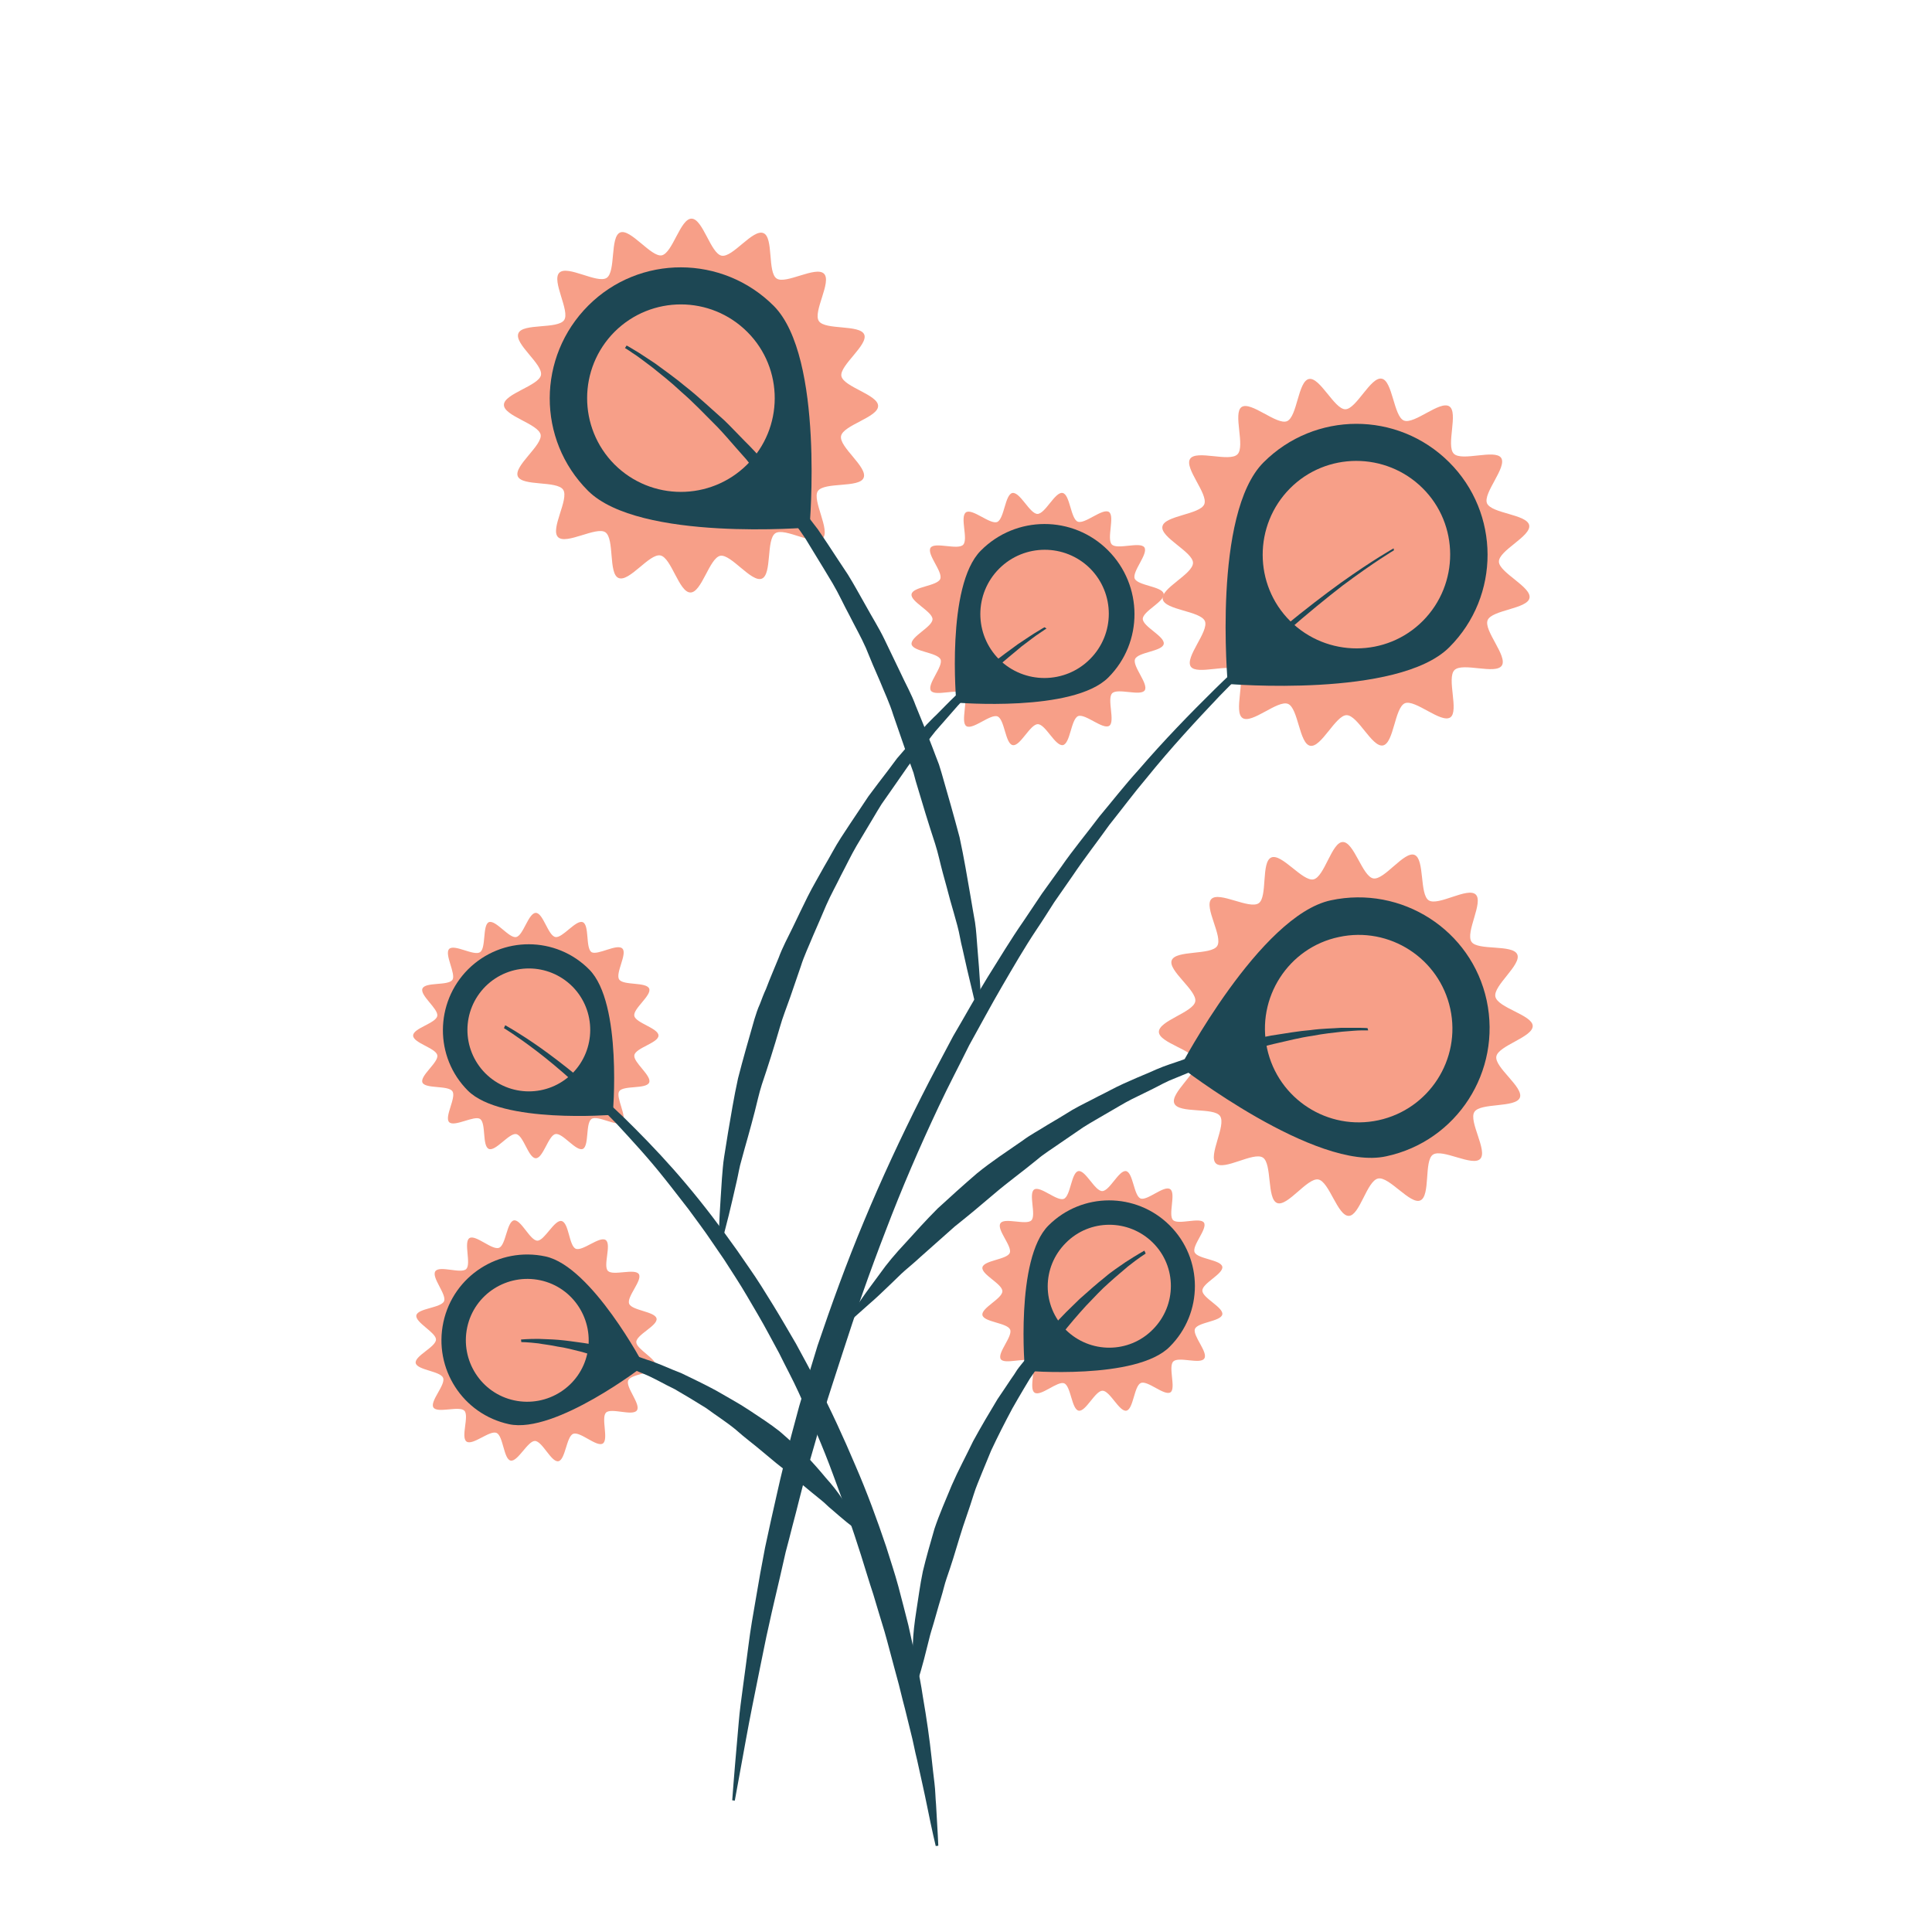 <?xml version="1.0" encoding="utf-8"?>
<!-- Generator: Adobe Illustrator 16.0.0, SVG Export Plug-In . SVG Version: 6.00 Build 0)  -->
<!DOCTYPE svg PUBLIC "-//W3C//DTD SVG 1.1//EN" "http://www.w3.org/Graphics/SVG/1.1/DTD/svg11.dtd">
<svg version="1.1" id="Layer_1" xmlns="http://www.w3.org/2000/svg" xmlns:xlink="http://www.w3.org/1999/xlink" x="0px" y="0px"
	 width="600px" height="600px" viewBox="0 0 600 600" enable-background="new 0 0 600 600" xml:space="preserve">
<path fill="#F79F88" d="M255.9,85c2.5,2.5-3.5,11.8-1.6,14.7c1.9,2.9,12.8,1,14.1,4.2c1.3,3.2-7.7,9.6-7.1,12.9
	c0.7,3.4,11.5,5.8,11.4,9.3c0,3.5-10.8,5.9-11.5,9.3c-0.7,3.4,8.4,9.7,7,13c-1.3,3.2-12.2,1.2-14.2,4.1c-1.9,2.8,4,12.2,1.5,14.7
	s-11.8-3.5-14.7-1.6c-2.9,1.9-1,12.8-4.2,14.1c-3.2,1.3-9.6-7.7-12.9-7.1c-3.4,0.7-5.8,11.5-9.3,11.4c-3.5,0-5.9-10.8-9.3-11.5
	c-3.4-0.7-9.7,8.4-13,7c-3.2-1.3-1.2-12.2-4.1-14.2c-2.8-1.9-12.2,4-14.7,1.5c-2.5-2.5,3.5-11.8,1.6-14.7c-1.9-2.9-12.8-1-14.1-4.2
	c-1.3-3.2,7.7-9.6,7.1-12.9c-0.7-3.4-11.5-5.8-11.4-9.3c0-3.4,10.8-5.9,11.5-9.2c0.7-3.4-8.4-9.7-7-13c1.3-3.2,12.2-1.2,14.2-4.1
	c1.9-2.8-4-12.2-1.5-14.7s11.8,3.5,14.7,1.6c2.9-1.9,1-12.8,4.2-14.1c3.2-1.3,9.6,7.7,12.9,7.1c3.4-0.7,5.8-11.5,9.3-11.4
	s5.9,10.8,9.3,11.5c3.4,0.7,9.7-8.4,13-7c3.2,1.3,1.2,12.2,4.1,14.1C244,88.4,253.4,82.5,255.9,85z"/>
<g>
	<path fill="#1D4754" d="M182.7,94.9c-15.9,15.9-16,41.6-0.1,57.5c15.9,15.9,68.8,11.4,68.8,11.4s4.7-52.9-11.1-68.8
		C224.4,79.1,198.6,79,182.7,94.9z M232,144.3c-11.4,11.3-29.8,11.3-41.2-0.1c-11.3-11.4-11.3-29.8,0.1-41.2
		c11.4-11.3,29.8-11.3,41.2,0.1S243.4,133,232,144.3z"/>
</g>
<path fill="#1D4754" d="M194.6,107.3c0,0,0.8,0.4,2.4,1.4c1.6,0.9,3.7,2.4,6.5,4.2c2.7,2,6,4.3,9.6,7.3c3.7,2.9,7.5,6.5,11.8,10.3
	c2.1,2,4.1,4.2,6.3,6.4c1.1,1.1,2.2,2.2,3.3,3.4c1.1,1.2,2.1,2.4,3.2,3.7c2.2,2.5,4.4,5.1,6.6,7.7c2.1,2.8,4.2,5.6,6.4,8.4
	c1.1,1.4,2.2,2.9,3.3,4.3c1,1.5,2,3,3.1,4.6c2,3.1,4.1,6.2,6.2,9.4c2,3.2,3.8,6.6,5.7,9.9c1.8,3.3,3.9,6.6,5.6,10.1
	c1.7,3.5,3.3,6.9,5,10.4c1.6,3.5,3.5,6.8,4.8,10.4c1.4,3.5,2.9,7,4.2,10.4c0.7,1.7,1.3,3.4,2,5.2l1,2.6l0.8,2.6
	c2,6.9,3.9,13.6,5.6,20c1.4,6.4,2.4,12.6,3.4,18.3c0.5,2.8,0.9,5.5,1.4,8.1c0.4,2.6,0.5,5.1,0.7,7.4c0.4,4.7,0.7,8.7,0.9,12.1
	c0.4,6.7,0.5,10.5,0.5,10.5l-0.8,0.1c0,0-1-3.7-2.5-10.2c-0.8-3.2-1.7-7.2-2.7-11.7c-0.6-2.2-0.9-4.7-1.6-7.2
	c-0.7-2.5-1.4-5.1-2.2-7.8c-0.7-2.7-1.5-5.6-2.3-8.5c-0.8-2.9-1.4-6-2.4-9.1c-2-6.1-4-12.6-6-19.4l-0.7-2.6l-0.9-2.5
	c-0.6-1.7-1.2-3.4-1.8-5.1c-1.2-3.4-2.4-6.9-3.6-10.4c-1.1-3.6-2.7-6.9-4.1-10.4c-1.5-3.4-3-6.9-4.4-10.4c-1.5-3.4-3.4-6.7-5.1-10.1
	c-1.8-3.3-3.3-6.7-5.2-9.9c-1.9-3.2-3.8-6.3-5.7-9.4c-0.9-1.5-1.9-3.1-2.8-4.6c-1-1.5-2-2.9-3.1-4.4c-2-2.9-4-5.7-6-8.5
	c-2.1-2.7-4.2-5.3-6.2-7.8c-1-1.3-2-2.5-3-3.8c-1-1.2-2.1-2.3-3.1-3.5c-2-2.3-3.9-4.5-5.9-6.6c-4-4-7.6-7.8-11.1-10.8
	c-3.4-3.2-6.5-5.6-9.1-7.7c-2.7-2-4.7-3.6-6.2-4.5c-1.4-1-2.3-1.5-2.3-1.5L194.6,107.3z"/>
<path fill="#F79F88" d="M407.9,273.1c-3.4,0.7-9.9-8.2-13.1-6.8c-3.2,1.4-1.1,12.3-3.9,14.2c-2.9,2-12.3-3.8-14.7-1.3
	c-2.4,2.5,3.7,11.7,1.8,14.6c-1.9,2.9-12.8,1.2-14.1,4.4c-1.3,3.2,7.9,9.4,7.3,12.8c-0.6,3.4-11.4,6-11.3,9.5
	c0.1,3.4,10.9,5.6,11.6,9.1c0.7,3.4-8.2,9.9-6.8,13.1c1.4,3.2,12.3,1.1,14.2,3.9c2,2.9-3.8,12.3-1.3,14.7c2.5,2.4,11.7-3.7,14.6-1.8
	c2.9,1.9,1.2,12.8,4.4,14.1c3.2,1.3,9.4-7.9,12.8-7.3c3.4,0.6,6,11.4,9.5,11.3c3.4-0.1,5.6-10.9,9.1-11.6c3.4-0.7,10,8.2,13.1,6.8
	c3.2-1.4,1.1-12.3,3.9-14.2c2.9-2,12.3,3.8,14.7,1.3c2.4-2.5-3.7-11.7-1.8-14.6c1.9-2.9,12.8-1.2,14.1-4.4c1.3-3.2-7.9-9.4-7.3-12.8
	c0.6-3.4,11.4-6,11.3-9.5c-0.1-3.4-10.9-5.6-11.6-9.1c-0.7-3.4,8.2-9.9,6.8-13.1c-1.4-3.2-12.3-1.1-14.2-3.9
	c-2-2.9,3.8-12.3,1.3-14.7c-2.5-2.4-11.7,3.7-14.6,1.8c-2.9-1.9-1.2-12.8-4.4-14.1c-3.2-1.3-9.4,7.9-12.8,7.3
	c-3.4-0.6-6-11.4-9.5-11.3C413.6,261.5,411.3,272.4,407.9,273.1z"/>
<g>
	<path fill="#1D4754" d="M413.3,279.6c-22,4.7-46.7,51.7-46.7,51.7s42,32.6,63.9,27.8c22-4.7,35.9-26.4,31.2-48.4
		C457,288.8,435.3,274.9,413.3,279.6z M415.8,291c15.7-3.4,31.2,6.6,34.6,22.3c3.4,15.7-6.6,31.2-22.3,34.6
		c-15.7,3.4-31.2-6.6-34.6-22.3S400.1,294.3,415.8,291z"/>
</g>
<path fill="#1D4754" d="M424.9,320c0,0-0.8,0-2.1,0c-1.4,0-3.4,0.2-6,0.4c-2.6,0.3-5.7,0.6-9.3,1.3c-3.6,0.5-7.5,1.5-11.9,2.5
	c-2.2,0.5-4.4,1.2-6.7,1.9c-1.1,0.3-2.3,0.7-3.5,1c-1.2,0.4-2.3,0.8-3.5,1.2c-2.4,0.8-4.9,1.7-7.4,2.6c-2.5,1-5,2.1-7.5,3.1
	c-1.3,0.5-2.6,1.1-3.9,1.6c-1.3,0.6-2.5,1.2-3.8,1.9c-2.5,1.3-5.1,2.5-7.7,3.8c-2.6,1.3-5.1,2.9-7.6,4.3c-2.5,1.5-5.1,2.9-7.6,4.5
	c-2.4,1.7-4.9,3.3-7.3,5c-2.4,1.7-4.9,3.2-7.1,5.1c-4.5,3.7-9.1,7-13.3,10.6c-4.2,3.6-8.3,7-12.2,10.1c-3.8,3.4-7.4,6.6-10.7,9.5
	c-1.6,1.5-3.3,2.9-4.8,4.2c-1.5,1.3-2.8,2.7-4.2,4c-2.6,2.5-4.9,4.7-6.9,6.4c-3.9,3.5-6.2,5.5-6.2,5.5l-0.6-0.5c0,0,1.6-2.5,4.6-6.8
	c1.5-2.2,3.4-4.7,5.6-7.7c2.1-3,4.8-6.2,7.9-9.5c3-3.3,6.3-7,10-10.7c3.8-3.5,7.9-7.2,12.2-10.9c4.4-3.6,9.3-6.8,14.2-10.2
	c2.4-1.8,5.1-3.2,7.6-4.8c2.6-1.5,5.2-3.1,7.8-4.7c2.6-1.5,5.4-2.8,8-4.2c2.7-1.3,5.3-2.8,8-4c2.7-1.2,5.4-2.4,8.1-3.5
	c1.3-0.6,2.7-1.2,4-1.7c1.4-0.5,2.7-1,4-1.4c2.7-0.9,5.3-1.9,7.8-2.8c2.6-0.7,5.2-1.5,7.7-2.2c1.2-0.3,2.5-0.7,3.7-1
	c1.2-0.3,2.4-0.5,3.6-0.8c2.4-0.5,4.7-1.1,6.9-1.5c4.5-0.7,8.5-1.4,12.2-1.7c3.6-0.5,6.8-0.5,9.4-0.7c2.6,0,4.7,0,6.1,0
	c1.4,0,2.2,0.1,2.2,0.1L424.9,320z"/>
<path fill="#F79F88" d="M384.3,141.1c-2.5,2.5-12.8-1.5-14.7,1.4c-1.9,2.9,5.7,10.9,4.4,14.1c-1.3,3.2-12.4,3.5-13,6.9
	c-0.7,3.4,9.5,7.9,9.5,11.3c0,3.5-10.1,7.9-9.4,11.3c0.7,3.4,11.7,3.6,13.1,6.8c1.3,3.2-6.3,11.2-4.4,14.1
	c1.9,2.8,12.2-1.2,14.7,1.3c2.5,2.5-1.5,12.8,1.4,14.7c2.9,1.9,10.9-5.7,14.1-4.4c3.2,1.3,3.5,12.4,6.9,13c3.4,0.7,7.9-9.5,11.3-9.5
	c3.5,0,7.9,10.1,11.3,9.4c3.4-0.7,3.6-11.7,6.8-13.1c3.2-1.3,11.2,6.3,14.1,4.4c2.8-1.9-1.2-12.2,1.3-14.7
	c2.5-2.5,12.8,1.5,14.7-1.4c1.9-2.9-5.7-10.9-4.4-14.1c1.3-3.2,12.4-3.5,13-6.9c0.7-3.4-9.5-7.9-9.5-11.3c0-3.5,10.1-7.9,9.4-11.3
	c-0.7-3.4-11.7-3.6-13.1-6.8c-1.3-3.2,6.3-11.2,4.4-14.1c-1.9-2.8-12.2,1.2-14.7-1.3c-2.5-2.5,1.5-12.8-1.4-14.7
	c-2.9-1.9-10.9,5.7-14.1,4.4c-3.2-1.3-3.5-12.4-6.9-13c-3.4-0.7-7.9,9.5-11.3,9.5c-3.4,0-7.9-10.1-11.3-9.4
	c-3.4,0.7-3.6,11.7-6.8,13.1c-3.2,1.3-11.2-6.3-14.1-4.4C382.8,128.3,386.8,138.6,384.3,141.1z"/>
<g>
	<path fill="#1D4754" d="M392.4,143.6c-15.9,15.9-11.1,68.8-11.1,68.8s52.9,4.5,68.8-11.4c15.9-15.9,15.8-41.7-0.1-57.5
		C434,127.6,408.3,127.7,392.4,143.6z M400.6,151.7c11.3-11.4,29.8-11.4,41.2-0.1c11.4,11.3,11.4,29.8,0.1,41.2
		c-11.3,11.4-29.8,11.4-41.2,0.1C389.3,181.6,389.3,163.1,400.6,151.7z"/>
</g>
<path fill="#1D4754" d="M432.9,170.9c0,0-6.1,3.6-16,11c-4.9,3.8-10.7,8.5-17.2,14.2c-6.4,5.7-13.5,12.4-20.9,20
	c-7.3,7.7-15.1,16.1-22.7,25.5c-3.9,4.6-7.6,9.6-11.6,14.6c-3.7,5.2-7.7,10.3-11.4,15.8c-1.9,2.7-3.8,5.5-5.7,8.2
	c-1.8,2.8-3.6,5.7-5.5,8.5c-3.8,5.7-7.2,11.6-10.7,17.6c-3.5,6-6.8,12.2-10.2,18.3c-3.1,6.3-6.4,12.5-9.4,18.9
	c-6,12.7-11.6,25.7-16.5,38.6c-5,12.9-9.5,25.8-13.5,38.3c-2,6.3-4.1,12.4-5.9,18.5c-1.7,6.1-3.4,12.1-5.1,17.9
	c-1.7,5.8-3,11.6-4.5,17.1c-0.7,2.8-1.4,5.5-2.1,8.1c-0.6,2.7-1.2,5.3-1.8,7.9c-1.2,5.2-2.4,10.1-3.4,14.8
	c-1.1,4.7-1.9,9.2-2.8,13.4c-1.7,8.4-3.2,15.8-4.3,21.9c-2.2,12.2-3.5,19.2-3.5,19.2l-0.8-0.1c0,0,0.5-7.1,1.6-19.4
	c0.3-3.1,0.5-6.5,1-10.3c0.5-3.7,1-7.7,1.6-12c0.6-4.3,1.1-8.9,1.9-13.7c0.8-4.8,1.7-9.8,2.6-15.1c0.5-2.6,1-5.3,1.5-8
	c0.6-2.7,1.2-5.5,1.8-8.3c1.3-5.6,2.5-11.4,4-17.4c1.5-5.9,3.1-12,4.8-18.2c1.8-6.2,3.8-12.4,5.7-18.8c4.3-12.7,9-25.7,14.4-38.6
	c5.4-13,11.4-25.9,17.8-38.6c3.2-6.4,6.6-12.6,9.9-18.9c3.6-6.1,7-12.3,10.7-18.3c3.7-5.9,7.3-11.9,11.2-17.5
	c1.9-2.8,3.8-5.7,5.7-8.5c2-2.7,3.9-5.5,5.9-8.2c3.8-5.5,8-10.5,11.9-15.7c4.1-4.9,8-9.9,12.1-14.4c8-9.3,16-17.5,23.6-25
	c7.6-7.5,14.9-13.9,21.6-19.5c6.7-5.5,12.7-10.1,17.7-13.7c10.1-7.2,16.4-10.7,16.4-10.7L432.9,170.9z"/>
<path fill="#F79F88" d="M299.1,169.2c-1.7,1.7-8.8-1-10.1,0.9c-1.3,2,3.9,7.5,3,9.7c-0.9,2.2-8.5,2.4-8.9,4.7
	c-0.5,2.3,6.5,5.4,6.5,7.8c0,2.4-6.9,5.4-6.5,7.8c0.5,2.3,8,2.5,9,4.7c0.9,2.2-4.3,7.7-3,9.7c1.3,1.9,8.4-0.8,10.1,0.9
	c1.7,1.7-1,8.8,0.9,10.1c2,1.3,7.5-3.9,9.7-3c2.2,0.9,2.4,8.5,4.7,8.9c2.3,0.5,5.4-6.5,7.8-6.5s5.4,6.9,7.8,6.5c2.3-0.5,2.5-8,4.7-9
	c2.2-0.9,7.7,4.3,9.7,3c1.9-1.3-0.8-8.4,0.9-10.1s8.8,1,10.1-0.9c1.3-2-3.9-7.5-3-9.7c0.9-2.2,8.5-2.4,8.9-4.7
	c0.5-2.3-6.5-5.4-6.5-7.8c0-2.4,6.9-5.4,6.5-7.8c-0.5-2.3-8-2.5-9-4.7c-0.9-2.2,4.3-7.7,3-9.7c-1.3-1.9-8.4,0.8-10.1-0.9
	c-1.7-1.7,1-8.8-0.9-10.1c-2-1.3-7.5,3.9-9.7,3c-2.2-0.9-2.4-8.5-4.7-8.9c-2.3-0.5-5.4,6.5-7.8,6.5c-2.4,0-5.4-6.9-7.8-6.5
	c-2.3,0.5-2.5,8-4.7,9c-2.2,0.9-7.7-4.3-9.7-3C298,160.5,300.8,167.5,299.1,169.2z"/>
<g>
	<path fill="#1D4754" d="M304.6,171c-10.9,10.9-7.6,47.2-7.6,47.2s36.3,3.1,47.2-7.8c10.9-10.9,10.8-28.6-0.1-39.5
		C333.2,160,315.5,160,304.6,171z M310.3,176.6c7.8-7.8,20.4-7.8,28.2-0.1c7.8,7.8,7.8,20.4,0,28.2c-7.8,7.8-20.4,7.8-28.2,0.1
		C302.5,197,302.5,184.4,310.3,176.6z"/>
</g>
<path fill="#1D4754" d="M325,195.2c0,0-0.8,0.5-2.1,1.4c-1.4,0.9-3.3,2.4-5.7,4.2c-2.3,2-5.2,4.2-8.3,7.1c-3.2,2.8-6.5,6.2-10.2,9.9
	c-1.8,1.9-3.5,4-5.4,6.1c-0.9,1.1-1.9,2.1-2.8,3.2c-0.9,1.1-1.8,2.3-2.7,3.5c-1.8,2.3-3.7,4.7-5.7,7.2c-1.8,2.6-3.6,5.2-5.5,7.9
	c-0.9,1.3-1.9,2.7-2.8,4c-0.9,1.4-1.7,2.8-2.6,4.3c-1.7,2.9-3.5,5.8-5.2,8.7c-1.7,2.9-3.2,6.1-4.8,9.1c-1.5,3.1-3.2,6.1-4.6,9.3
	c-1.4,3.2-2.7,6.4-4.1,9.5c-1.3,3.2-2.8,6.3-3.8,9.5c-1.1,3.2-2.2,6.4-3.3,9.6c-0.6,1.6-1.1,3.1-1.7,4.7l-0.8,2.3l-0.7,2.3
	c-1.8,6.2-3.7,12.2-5.6,17.8c-0.9,2.8-1.5,5.7-2.2,8.4c-0.7,2.7-1.4,5.3-2.1,7.8c-0.7,2.5-1.4,4.9-2,7.2c-0.7,2.3-1,4.5-1.5,6.6
	c-0.9,4.1-1.8,7.7-2.5,10.7c-1.5,5.9-2.4,9.4-2.4,9.4l-0.8-0.1c0,0,0.1-3.5,0.4-9.7c0.2-3.1,0.4-6.8,0.7-11.1
	c0.2-2.1,0.3-4.4,0.7-6.8c0.4-2.4,0.8-4.9,1.2-7.5c0.9-5.2,1.8-10.9,3.1-16.8c1.5-5.9,3.3-12.1,5.1-18.4c0.5-1.6,1-3.2,1.7-4.7
	c0.6-1.6,1.2-3.2,1.9-4.7c1.2-3.2,2.6-6.4,3.9-9.6c1.2-3.3,2.9-6.4,4.4-9.5c1.5-3.2,3.1-6.4,4.6-9.5c1.6-3.2,3.4-6.2,5.1-9.3
	c1.8-3,3.4-6.2,5.3-9.1c1.9-2.9,3.8-5.8,5.7-8.6c0.9-1.4,1.9-2.8,2.8-4.2c1-1.3,2-2.7,3-4c2-2.6,4-5.2,5.9-7.8
	c2.1-2.4,4.1-4.8,6.1-7c1-1.1,2-2.3,3-3.4c1-1,2-2.1,3.1-3.1c2-2,3.9-4,5.8-5.8c3.9-3.5,7.4-6.9,10.8-9.5c3.3-2.8,6.4-4.9,8.8-6.7
	c2.6-1.7,4.6-3.1,6-3.9c1.4-0.9,2.2-1.3,2.2-1.3L325,195.2z"/>
<path fill="#F79F88" d="M320.3,379c-1.6,1.6-8.4-1-9.6,0.9c-1.3,1.9,3.7,7.1,2.9,9.2c-0.9,2.1-8.1,2.3-8.5,4.5
	c-0.4,2.2,6.2,5.1,6.2,7.4c0,2.3-6.6,5.2-6.2,7.4c0.4,2.2,7.7,2.4,8.6,4.5c0.9,2.1-4.1,7.3-2.9,9.2c1.2,1.8,8-0.8,9.6,0.8
	c1.6,1.6-1,8.4,0.9,9.6c1.9,1.3,7.1-3.7,9.2-2.9c2.1,0.9,2.3,8.1,4.5,8.5c2.2,0.4,5.1-6.2,7.4-6.2c2.3,0,5.2,6.6,7.4,6.2
	c2.2-0.4,2.4-7.7,4.5-8.6c2.1-0.9,7.3,4.1,9.2,2.9c1.8-1.2-0.8-8,0.9-9.6s8.4,1,9.6-0.9c1.3-1.9-3.7-7.1-2.9-9.2
	c0.9-2.1,8.1-2.3,8.5-4.5c0.4-2.2-6.2-5.1-6.2-7.4s6.6-5.2,6.2-7.4c-0.4-2.2-7.7-2.4-8.6-4.5c-0.9-2.1,4.1-7.3,2.9-9.2
	c-1.2-1.8-8,0.8-9.6-0.8c-1.6-1.6,1-8.4-0.9-9.6c-1.9-1.3-7.1,3.7-9.2,2.9c-2.1-0.9-2.3-8.1-4.5-8.5c-2.2-0.4-5.1,6.2-7.4,6.2
	c-2.3,0-5.2-6.6-7.4-6.2c-2.2,0.4-2.4,7.7-4.5,8.6c-2.1,0.9-7.3-4.1-9.2-2.9C319.3,370.6,321.9,377.4,320.3,379z"/>
<g>
	<path fill="#1D4754" d="M325.6,380.6c-10.4,10.4-7.3,45.1-7.3,45.1s34.7,3,45-7.5c10.4-10.4,10.4-27.3-0.1-37.7
		C352.8,370.2,336,370.2,325.6,380.6z M331,386c7.4-7.5,19.5-7.5,27-0.1c7.5,7.4,7.5,19.5,0,27c-7.4,7.5-19.5,7.5-27,0.1
		C323.5,405.5,323.5,393.5,331,386z"/>
</g>
<path fill="#1D4754" d="M355.8,389.3c0,0-2.1,1.3-5.5,4c-1.6,1.4-3.7,3.1-5.9,5.1c-2.3,2-4.6,4.5-7.1,7.1c-1.3,1.4-2.5,2.8-3.8,4.3
	c-1.3,1.5-2.6,3.1-3.9,4.8c-1.3,1.7-2.6,3.4-4,5.1c-1.2,1.8-2.5,3.7-3.8,5.6c-0.6,0.9-1.3,1.9-2,2.9c-0.6,1-1.2,2-1.8,3
	c-1.2,2-2.4,4.1-3.6,6.2c-2.3,4.3-4.5,8.6-6.6,13.1c-0.9,2.3-1.9,4.5-2.8,6.8c-0.9,2.3-1.9,4.5-2.6,6.8c-1.4,4.6-3.1,9-4.4,13.4
	c-1.3,4.4-2.6,8.6-4,12.6c-0.7,2-1.1,4-1.7,5.9c-0.6,1.9-1.1,3.8-1.6,5.5c-0.5,1.8-1,3.5-1.5,5.1c-0.5,1.6-0.8,3.2-1.2,4.6
	c-0.7,2.9-1.4,5.5-2,7.6c-1.2,4.2-2,6.6-2,6.6l-0.8-0.1c0,0-0.1-2.5,0-6.9c0-2.2,0.1-4.9,0.3-8c0.1-3.1,0.5-6.5,1.1-10.3
	c0.6-3.7,1.1-7.8,2-12.1c1-4.2,2.3-8.7,3.6-13.2c1.5-4.5,3.5-9,5.4-13.6c2-4.6,4.4-9,6.6-13.6c2.4-4.4,5-8.8,7.6-13.1
	c1.4-2.1,2.8-4.1,4.1-6.1c0.7-1,1.4-2,2-3c0.7-1,1.5-1.9,2.2-2.8c1.4-1.9,2.9-3.7,4.3-5.5c1.5-1.7,3-3.4,4.4-5
	c1.4-1.6,2.9-3.2,4.3-4.6c1.5-1.4,2.8-2.8,4.2-4.1c2.8-2.5,5.4-4.8,7.8-6.7c2.3-2,4.6-3.4,6.4-4.7c3.7-2.4,5.9-3.6,5.9-3.6
	L355.8,389.3z"/>
<path fill="#F79F88" d="M174.4,379.2c2.3,0.5,2.3,7.7,4.4,8.6c2.1,0.9,7.4-4,9.3-2.7c1.9,1.3-0.9,8,0.7,9.6c1.6,1.6,8.4-0.9,9.6,1
	c1.2,1.9-3.9,7.1-3,9.2c0.8,2.1,8.1,2.4,8.5,4.6c0.4,2.2-6.3,5-6.3,7.3c0,2.2,6.5,5.3,6.1,7.5c-0.5,2.3-7.7,2.3-8.6,4.4
	c-0.9,2.1,4,7.4,2.7,9.3c-1.3,1.9-8-0.9-9.6,0.7c-1.6,1.6,0.9,8.4-1,9.6c-1.9,1.2-7.1-3.9-9.2-3c-2.1,0.8-2.4,8.1-4.6,8.5
	c-2.2,0.4-5-6.3-7.3-6.3c-2.2,0-5.3,6.5-7.5,6.1s-2.3-7.7-4.4-8.6c-2.1-0.9-7.4,4-9.3,2.7c-1.9-1.3,0.9-8-0.7-9.6
	c-1.6-1.6-8.4,0.9-9.6-1c-1.2-1.9,3.9-7.1,3-9.2c-0.8-2.1-8.1-2.4-8.5-4.6c-0.4-2.2,6.3-5,6.3-7.3c0-2.2-6.5-5.3-6.1-7.5
	s7.7-2.3,8.6-4.4c0.9-2.1-4-7.4-2.7-9.3c1.3-1.9,8,0.9,9.6-0.7c1.6-1.6-0.9-8.4,1-9.6c1.9-1.2,7.1,3.9,9.2,3
	c2.1-0.8,2.4-8.1,4.6-8.5c2.2-0.4,5,6.3,7.3,6.3C169.1,385.3,172.2,378.7,174.4,379.2z"/>
<g>
	<path fill="#1D4754" d="M137.7,410.6c-3.1,14.4,6,28.6,20.4,31.7c14.4,3.1,41.9-18.2,41.9-18.2s-16.2-30.8-30.6-33.9
		C155,387.1,140.8,396.2,137.7,410.6z M182.4,420.3c-2.2,10.3-12.4,16.8-22.7,14.6c-10.3-2.2-16.8-12.4-14.6-22.7
		c2.2-10.3,12.4-16.8,22.7-14.6C178.1,399.8,184.6,410,182.4,420.3z"/>
</g>
<path fill="#1D4754" d="M161.8,416c0,0,2-0.2,5.4-0.2c1.7,0.1,3.8,0.1,6.2,0.3c2.4,0.2,5.1,0.6,8,1c1.5,0.2,3,0.6,4.5,0.9
	c1.6,0.3,3.2,0.6,4.8,1.1c1.6,0.4,3.3,0.9,5.1,1.4c1.7,0.6,3.4,1.2,5.2,1.8c3.6,1.1,7,2.8,10.7,4.2c3.5,1.7,7.1,3.4,10.6,5.3
	c3.4,2,7,3.9,10.3,6.1c3.3,2.2,6.6,4.3,9.5,6.6c2.8,2.4,5.5,4.9,8,7.3c2.4,2.5,4.5,4.9,6.4,7.2c2,2.2,3.7,4.4,5,6.4
	c1.4,2,2.5,3.8,3.4,5.3c1.8,2.9,2.8,4.7,2.8,4.7l-0.6,0.5c0,0-1.7-1.2-4.3-3.3c-1.3-1.1-2.9-2.4-4.7-4c-0.9-0.7-1.8-1.7-2.8-2.5
	c-1-0.8-2.1-1.7-3.2-2.6c-1.1-0.9-2.3-1.9-3.5-2.9c-1.2-1-2.3-2.1-3.6-3.1c-2.6-2-5.3-4.2-8-6.5c-2.7-2.3-5.7-4.5-8.5-7
	c-2.9-2.4-6.1-4.4-9.2-6.7c-3.2-2-6.5-4-9.8-5.9c-3.4-1.6-6.6-3.6-10-4.9c-1.7-0.7-3.3-1.4-4.9-2.1c-1.6-0.6-3.2-1.2-4.8-1.7
	c-1.5-0.6-3.1-1.1-4.6-1.5c-1.5-0.4-2.9-0.9-4.3-1.3c-2.8-0.7-5.4-1.4-7.7-1.7c-2.3-0.5-4.4-0.7-6-1c-3.4-0.4-5.3-0.4-5.3-0.4
	L161.8,416z"/>
<path fill="#F79F88" d="M193.3,294.6c1.6,1.6-2.3,7.7-1,9.6c1.3,1.9,8.4,0.7,9.3,2.8c0.9,2.1-5.1,6.3-4.6,8.5
	c0.4,2.2,7.5,3.8,7.5,6.1c0,2.3-7.1,3.8-7.5,6.1c-0.4,2.2,5.5,6.4,4.6,8.5c-0.9,2.1-8,0.8-9.3,2.7c-1.2,1.8,2.6,8,1,9.6
	s-7.7-2.3-9.6-1c-1.9,1.3-0.7,8.4-2.7,9.3c-2.1,0.9-6.3-5.1-8.5-4.6c-2.2,0.4-3.8,7.5-6.1,7.5c-2.3,0-3.8-7.1-6.1-7.5
	c-2.2-0.4-6.4,5.5-8.5,4.6c-2.1-0.9-0.8-8-2.7-9.3c-1.8-1.2-8,2.6-9.6,1c-1.6-1.6,2.3-7.7,1-9.6c-1.3-1.9-8.4-0.7-9.3-2.7
	c-0.9-2.1,5.1-6.3,4.6-8.5c-0.4-2.2-7.5-3.8-7.5-6.1c0-2.3,7.1-3.8,7.5-6.1c0.4-2.2-5.5-6.4-4.6-8.5c0.9-2.1,8-0.8,9.3-2.7
	c1.2-1.8-2.6-8-1-9.6c1.6-1.6,7.7,2.3,9.6,1c1.9-1.3,0.7-8.4,2.7-9.3c2.1-0.9,6.3,5.1,8.5,4.6c2.2-0.4,3.8-7.5,6.1-7.5
	c2.3,0,3.8,7.1,6.1,7.5c2.2,0.4,6.4-5.5,8.5-4.6c2.1,0.9,0.8,8,2.7,9.3C185.6,296.8,191.7,292.9,193.3,294.6z"/>
<g>
	<path fill="#1D4754" d="M145.4,301c-10.4,10.4-10.5,27.3-0.1,37.7c10.4,10.4,45,7.5,45,7.5s3.1-34.6-7.3-45.1
		C172.7,290.7,155.9,290.6,145.4,301z M177.7,333.4c-7.5,7.4-19.5,7.4-27-0.1c-7.4-7.5-7.4-19.5,0.1-27c7.5-7.4,19.5-7.4,27,0.1
		C185.2,313.9,185.1,326,177.7,333.4z"/>
</g>
<path fill="#1D4754" d="M156.9,318.4c0,0,4.1,2.2,10.8,6.9c6.6,4.7,15.8,11.9,25.9,21.6c5,4.9,10.3,10.3,15.6,16.3
	c5.3,6,10.6,12.6,15.8,19.7c1.3,1.8,2.6,3.6,3.9,5.4c1.3,1.8,2.5,3.7,3.8,5.5c2.6,3.7,5,7.6,7.4,11.5c2.4,3.9,4.7,7.9,7.1,12
	c2.2,4.1,4.5,8.2,6.6,12.4c4.3,8.3,8.2,16.8,11.8,25.3c3.7,8.5,6.8,17,9.6,25.3c1.3,4.2,2.7,8.3,3.8,12.4c1.1,4.1,2.1,8.1,3.1,12
	c1.7,7.8,3.5,15.3,4.5,22.2c1.2,6.9,2.1,13.3,2.7,18.9c0.3,2.8,0.6,5.5,0.9,7.9c0.3,2.4,0.3,4.7,0.5,6.7c0.5,8.1,0.7,12.8,0.7,12.8
	l-0.8,0.1c0,0-1.1-4.5-2.7-12.5c-0.8-4-1.9-8.8-3.1-14.3c-0.7-2.7-1.2-5.7-2-8.7c-0.8-3.1-1.5-6.3-2.4-9.6
	c-0.8-3.4-1.7-6.8-2.7-10.4c-1-3.6-1.9-7.3-3-11.1c-1.2-3.8-2.3-7.7-3.5-11.6c-1.3-3.9-2.5-8-3.8-12.1c-2.6-8.2-5.5-16.6-8.7-25.1
	c-3.1-8.5-6.8-16.9-10.6-25.3c-1.9-4.2-4.1-8.2-6.1-12.3c-2.2-4-4.3-8.1-6.6-12c-2.3-3.9-4.5-7.8-6.9-11.5c-1.2-1.9-2.4-3.7-3.6-5.6
	c-1.2-1.8-2.5-3.6-3.7-5.4c-2.4-3.6-5-7-7.4-10.3c-2.6-3.3-5-6.5-7.5-9.6c-4.9-6.2-10-11.7-14.7-16.8c-9.6-10-18.3-17.6-24.7-22.5
	c-6.4-4.9-10.4-7.3-10.4-7.3L156.9,318.4z"/>
</svg>
